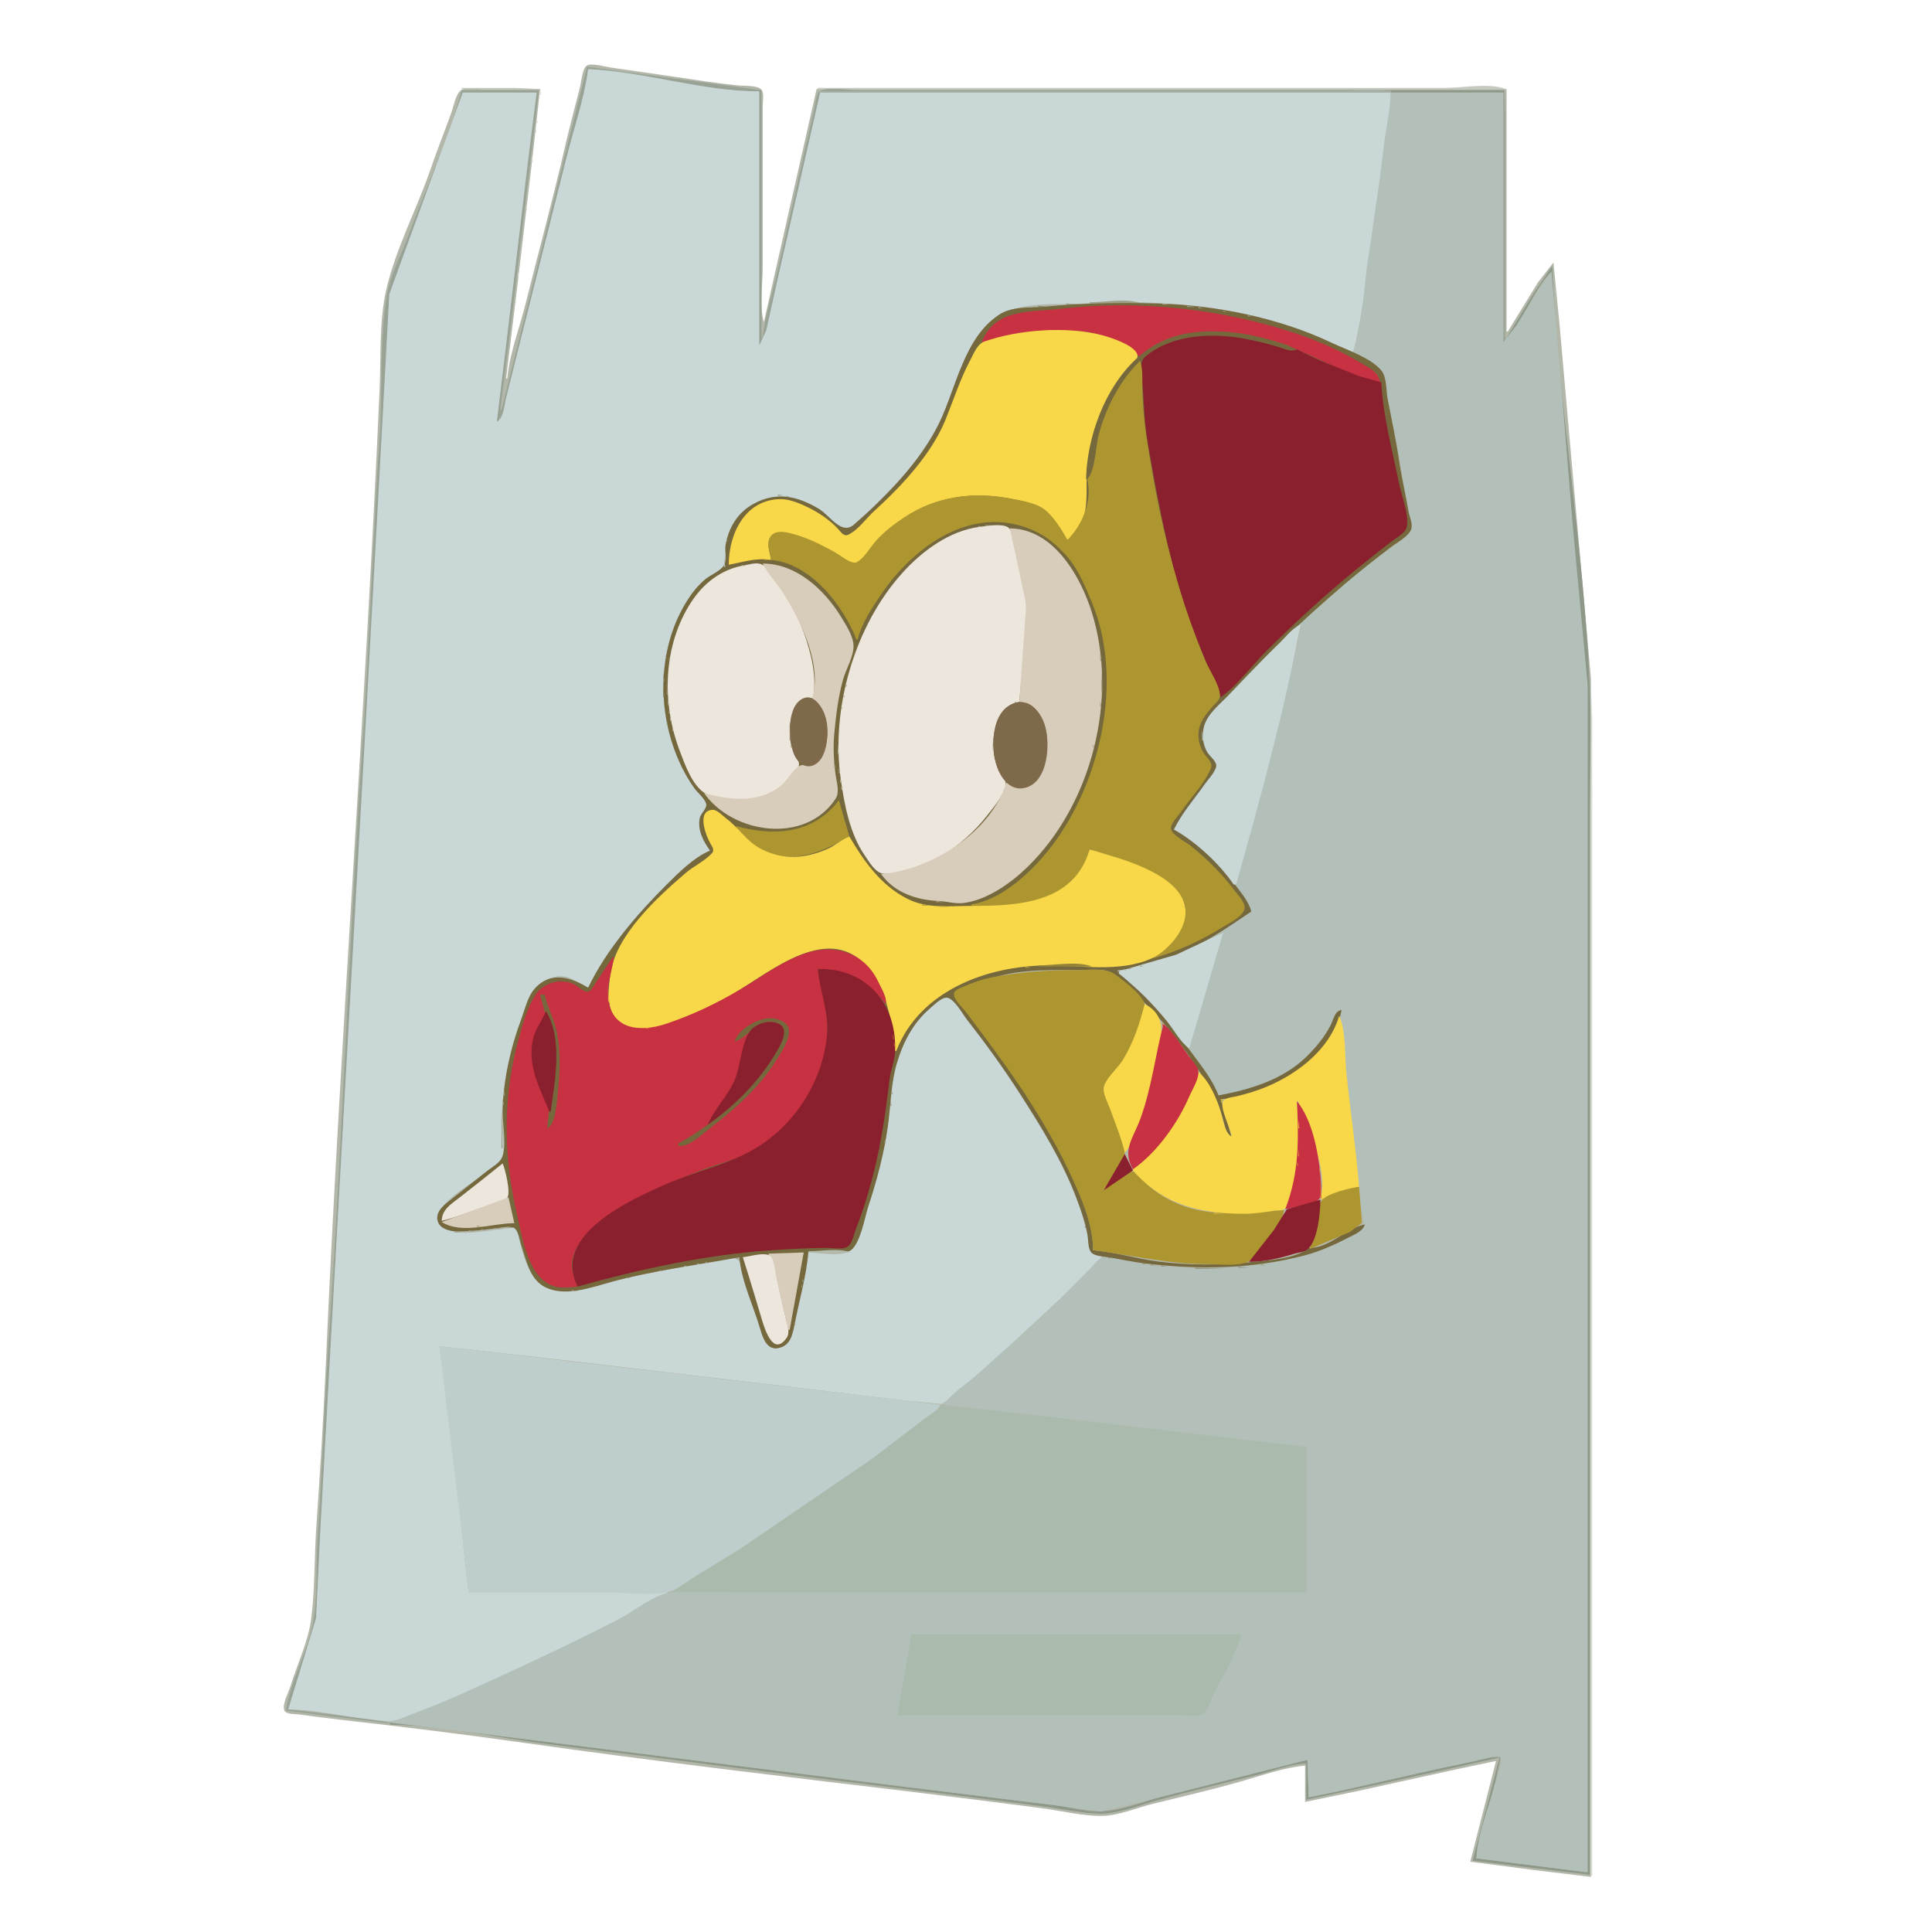 <svg version="1.1" id="Calque_1" xmlns="http://www.w3.org/2000/svg" x="0" y="0" viewBox="0 0 1649 1649" style="enable-background:new 0 0 1649 1649" xml:space="preserve"><style>.st2{fill:#c9d8d7}.st4{fill:#d8dad4}.st9{fill:#d9dbd5}.st11{fill:#9ea088}.st12{fill:#b3bcaf}.st13{fill:#9e9f88}.st14{fill:#75683d}.st15{fill:#9fa089}.st17{fill:#c73142}.st18{fill:#a4a792}.st19{fill:#99997f}.st20{fill:#99987f}.st22{fill:#f8d749}.st23{fill:#8a202d}.st24{fill:#ad9630}.st26{fill:#928764}.st27{fill:#bfb6a0}.st28{fill:#ece6dd}.st29{fill:#d8ccbb}.st30{fill:#b3bbaf}.st31{fill:#b69f3b}.st32{fill:#a89f81}.st34{fill:#a4a793}.st35{fill:#a99f82}.st36{fill:#a69a7b}.st38{fill:#b0a78c}.st40{fill:#7f694b}.st51{fill:#a3a692}.st55{fill:#db7b37}.st56{fill:#dc7b38}.st64{fill:#93937a}</style><path d="M433 323h-1l9.7-80 12.6-107 6.7-60h-49c-4.8 0-14.4-1.8-18.5 1-4.5 3.1-6.4 14-8.2 19-5.6 15.7-11.9 31.2-17.3 47-11.8 34.7-30.4 69.3-38.5 105-5.9 26.2-4.3 57.2-5.5 84-12.2 279.1-33.9 557.9-46.1 837-2 44.7-4.8 89.4-7.9 134-1.8 25.9-1.1 52.2-4.3 78-2.3 19.2-12 39.5-17.7 58-1.5 4.9-7.3 15.7-5.4 20.7 1.4 3.7 9.1 3.2 12.3 3.6 12.3 1.6 24.7 3.3 37 4.7 51.7 5.8 103.5 12.2 155 19.5 109.7 15.5 220 28.6 330 41.7 37.4 4.5 74.7 9.3 112 14.1 17 2.2 35.9 7.1 53 6.6 12.9-.4 28.3-6.8 41-10 25.3-6.3 50.9-12.2 76-19.3 17.5-5 36.9-12 55-13.6v31l44-9.1 79-17.4 40-8.5-22 86 55 7.2 48 5.8V579l-17.8-200-9-102-5.2-53-13.2 17-25.8 42h-1V76H697l-32.4 143-12.6 56c-4.1-13.9-1-32.5-1-47V91c0-3.8 1.4-11.3-1-14.4-3.1-4-15.3-3.2-20-3.7-17.6-1.7-35.5-4.6-53-7.2-18.6-2.7-37.3-5.4-56-8.1-4.4-.6-16.6-4.2-20.3-1.5-3.8 2.8-4.5 13.5-5.6 18-4.2 16.7-8.7 33.3-12.6 50-10.5 45.8-23 91.4-34.4 137-5 19.9-13.4 41.3-15.1 61.9z" style="fill:#b3b7aa"/><path d="m501 57-53.3 214-19.7 79h-1l7.9-63L460 77h-66c-11.6 42.6-30.8 84.6-46.2 126-5.7 15.2-14.7 32-17.4 48-6.9 39.7-3.7 82.7-6.4 123-5.7 83.9-8.3 168.1-14 252-12 174.5-17.9 349.5-29.8 524-3.7 53.9-5.3 108-9 162-1.6 22.8 0 46.4-3.3 69-3.9 27-19.8 52-23.8 79l41 5.3 48 5.7v-1l-39-5.3-48-5.7 23.8-77 4.3-87 13-234L321 470l8-153 3.3-64 15.4-43 29.8-81L395 79h63l-24.2 199-9.8 82c5.9-2.1 6.3-12.6 7.6-18l13.5-54c12.8-51.4 25.9-102.6 38.7-154 6-24.2 16.1-50.2 18.1-75 48.5 3.8 97.3 19 146 19v217c4.8-1.7 4.7-7.6 6-12 3.8-13 5.9-26.8 8.9-40 9-39 18.7-77.9 26.8-117 3.3-15.8 9-31.9 10.3-48h487v-1H733c-7.4 0-27.6-3.6-33.4 1-3 2.3-3.8 11.4-4.6 15-2.7 12.7-5.8 25.3-8.7 38-7.6 33.7-15.1 67.4-22.8 101-4.2 18.3-10.6 37.3-12.5 56h-1V77L501 57z" style="fill:#98a396"/><path class="st2" d="M502 59c-3.4 25.5-12.4 51.1-18.6 76-12.6 50.4-25.4 100.6-38 151l-13.5 54c-1.5 6.2-2 16.6-7.9 20l9.7-80 17.5-148 6.8-53h-63l-46.7 128-16 44-6.4 118-13 235-30.8 546-9 162-3.3 69-23.8 78c22.5.2 45.6 5.9 68 8.2 7.6.8 15.4 2.8 23 1.5 21.5-3.7 43.9-17.3 64-25.7 58.2-24.2 113.3-53.7 169-83v-1H400c-8.8-69.6-12.2-141-25-210l100 11.2 205 24.1 90 10.8 34 3.3 13-9.9 27-23.5 69-63.9 28-29c-3.4-.5-8-1.1-10-4.3-2.4-3.8-1.9-10.4-2.9-14.7-3-12.3-6.4-24.2-11.1-36-18.6-46.6-48.2-88.5-77.4-129-6.9-9.5-14.1-18.8-21.4-28-2.4-3.1-5.7-9.3-10.2-9.3-5 .1-11.4 6.7-15 9.7-15.6 13.2-23.3 31.4-28.6 50.6-4.9 18-5 38.4-7.7 57-3.1 20.9-9.4 42-16.1 62-3.1 9.2-7.2 32.8-15.9 38-7.6 4.6-26 1-34.8 1-3.9 20.6-7.3 41.5-11.7 62-1.8 8.3-4.9 17.2-14.3 19.3-9 2-13-9.8-15.1-16.3-4.7-14.6-8.8-29.3-13.2-44-1.3-4.4-2.3-13.3-6.9-15.4-3.7-1.6-9 0-12.8.5-10.4 1.4-20.8 3.5-31 5.5-24.7 4.9-49.6 9.2-74 15.9-16.7 4.6-36.1 10.6-50.9-2.1-11-9.4-16.3-32.8-19.1-46.5-16.7 0-36.7 6.4-53 3.3-7.1-1.3-17.2-6.6-13.6-15.3 5.9-14.3 29.8-26.5 41.6-36 3.8-3 10.5-6.6 12.4-11.2 3.6-8.8-1-25-.3-34.8 2.1-31 9-60.7 19.3-90 5-14.3 13.4-29.8 30.7-30.8 9.1-.5 16.2 6.5 24 9.8 29-43 58.8-89.1 104-117-4.3-8.1-10.3-16.2-8.8-26 .7-4.7 7.5-9.6 6.4-14-1.1-4.5-7.3-9.3-10-13-5.8-7.8-10.3-16.2-14.3-25-18-39.9-18-88.3 3-127 5.1-9.5 11.5-18.6 19.7-25.7 4.2-3.7 12.1-6.9 15-11.6 3.3-5.4 1.7-15.5 3-21.7 3.3-14.9 13.6-26.7 27-33.4 18.9-9.5 35.8-4.2 53 6.9 6.5 4.2 18.4 20.8 26 15.5 9.3-6.5 17-16 25-24 19.3-19.4 39.4-41 51.2-66 14-29.7 20.8-66 46.8-88.7 18.5-16.2 54.8-11.8 78-13.4 55.2-3.8 111.9 2 165 17.5 21.5 6.3 41.7 19.2 63 24.6 10-40.7 13.3-83.6 19.3-125 4.5-31.5 12.5-65.2 12.7-97H700l-36.9 162-9.1 41-6 13V78c-48.8 0-97.2-16.9-146-19z"/><path d="M394 75v1h67l-21-1h-46m304 0v1h587c-13.1-5.5-36.7-1-51-1H698z" style="fill:#c6c9bf"/><path class="st4" d="M461 76v5h1l-1-5z"/><path d="M1187 77v2h96v213c6.4-2.1 10-11.5 13.4-17 8.4-13.5 16.3-31.9 27.6-43l8.8 103 9.3 114 12.8 137v1012l-95-12 16.2-64 4.8-22.4-10 .4-29 6.4-125 27.6-1-32c-40.2 8.3-80.3 19.7-120 30.2-17.8 4.7-38.6 13.4-57 13.8-13.8.3-28.3-4.2-42-5.8-30.4-3.4-60.6-7.4-91-11-110.1-13.2-220-27.9-330-41.4-31.3-3.9-62.7-7.8-94-11.9-16.1-2.1-32.7-5.8-49-5.8v2c45 .4 91.4 11.2 136 16.7 104.7 12.9 209.3 26.7 314 39.4 34.7 4.2 69.3 8.8 104 13.1 16.8 2.1 34.2 6.1 51 6.7 15.8.5 34.8-7.3 50-11.5 27.8-7.7 56-14.3 84-21.3 13.8-3.4 28.8-9.5 43-10.1v31l67-14.3 98-21.7-23 88 100 12V698c0-37.5 1.6-75.5 0-113-5.2-119.6-26.8-238.4-32-358l-15.1 22-24.9 41h-1V77H1187z" style="fill:#8d9888"/><path d="M1284 77v213h1V97l-1-20z" style="fill:#a0a798"/><path d="M700 78v1h487c-11.2-4.7-30.8-1-43-1H700z" style="fill:#a4b0a6"/><path d="M1187 79c-.3 15-4.1 30.1-5.8 45-3.7 30.7-7.8 61.5-12.8 92-4.6 27.9-4.6 59.3-14.3 86 7.5 3.2 20.3 8.7 25.3 15.3 4.5 6 3.7 17.5 5.2 24.7 5.1 23.7 10.2 48 13.6 72 1.2 8.4 2.7 16.7 4.4 25 .8 3.9 3.3 9 1.4 13-4.9 10.2-24 19.8-32.9 26.5-21.9 16.4-40.4 37-62 53.5.9 17.9-7.7 38.7-11.9 56-9 37.7-18.5 75.4-28 113-3.2 12.7-6.7 25.3-10 38-1.3 4.8-4.9 12-3.9 17 1.6 7.7 9.9 14.5 12.8 22l-25 17-6.1 24-14.6 50-7.2 26 9 14 15.9 26c28.9-3.7 58.2-15.2 79-36 7.1-7.1 12.7-15 17.2-24 2.4-4.8 3.2-11.2 8.8-13-2.9 15.6 1.8 34.3 3.7 50 3.6 29 6 58 9.6 87 1.4 11.6 2.1 23.4 4 35 .5 3.2 2.7 10.9.9 13.8-2.4 3.9-9.2 6.5-13.1 8.5-12.5 6.4-25.4 12-39 15.7-38.9 10.5-75.9 11.8-116 9-12.4-.8-24.7-3.4-37-5.3-4.8-.8-11.2-3.4-16-2.5-4.7.9-8.8 6.7-12 9.9l-25 25c-22.7 22.7-47.3 43.4-71 64.9-9.3 8.4-21.5 15.9-29 26.1l46 5.2 88 10 176 20.8v124H628c-17.7 0-38.7-3.2-56-.1-15.5 2.8-32.9 17.8-47 24.8-42.3 21.2-84.8 41.2-128 60.6-14.5 6.5-29.2 12.5-44 18.1-7.3 2.8-14.1 6.4-22 6.6v1l50 5.8 94 11.9 301 37.6 120 14.9 44 5.8 58-14.1 118-29.9 1 32c41.9-8.1 83.2-18.8 125-27.4 9.7-2 19.4-4.1 29-6.4 2.5-.6 8.1-2.8 9.9.2 2.5 4.1-4.1 18-5.2 22.6-5.1 20-14.7 42.4-15.6 63l95 12V585l-12.8-137-9.3-114-8.8-102-10.1 14-20 32-10.9 14V79H1187z" style="fill:#b3c0b9"/><path class="st4" d="M458 101v4h1l-1-4m-1 8v4h1l-1-4z"/><path class="st9" d="M454 134v4h1l-1-4m-5 41v4h1l-1-4z"/><path d="M442 232v4h1l-1-4z" style="fill:#d8dbd4"/><path class="st4" d="M1328 246v4h1l-1-4z"/><path class="st11" d="M930 258v1h44c-11.5-4.8-31.5-1-44-1z"/><path class="st12" d="M974 258v1h8l-8-1z"/><path class="st13" d="M910 259v1h14l-14-1z"/><path class="st14" d="M606 726c-13.7 5.7-26.6 18.7-37 29-24.8 24.7-51.9 56.1-67 88-15-9-32.3-14.4-45.8 1-5.8 6.6-8 16.9-11 25-9.3 24.6-15.9 53.6-16.2 80-.1 10.3 4 30.8-1 39.8-2.5 4.5-9 8-13 11.2-9.6 7.7-19.3 15.3-29 23-5.4 4.3-13.9 9.8-12.7 18 1.2 7.7 10.2 9.9 16.7 10 11.3.1 22.8-1.4 34-2.7 3.8-.5 11.4-2.2 14.7-.2 4 2.4 4.9 10.8 6.3 15 4 12.1 7.1 28.1 19 34.8 17.3 9.8 40.4 1 58-3.8 35.9-9.8 72.6-14.2 109-21 1.8 20.8 12.7 42.9 18.4 63 2 6.8 5.7 16.2 14.6 14.6 10.4-1.9 12.3-10.8 14-19.6 4-20.6 10.4-42.2 12-63h26c3 0 7.7.9 10.3-1 8.2-6.1 11.9-28.6 15-38 7.2-21.6 13.1-44.5 16.4-67 2.6-17.8 2.6-36.6 7.6-54 5.1-17.6 13.7-34.5 27.7-46.7 3.6-3.1 9.2-8.9 14-9.8 6.4-1.3 14.8 14.2 18.2 18.5 16.1 20.6 31.6 42 45.7 64 18.2 28.4 36.1 57.3 48 89 3.8 10.1 7.5 20.4 9.3 31 .7 3.9.4 12.3 3.4 15.1 3.4 3.2 11 3.3 15.4 4 10 1.7 19.8 3.9 30 5.1 46.7 5.6 91.4 5 137-6.9 13.2-3.5 25.9-9.4 38-15.6 5-2.6 11.3-5.1 13-10.7-16.4 3-30.3 20.7-48 20-10.9 9.5-36.1 10.8-50 12.2-25.9 2.6-52.2 2.8-78-.5-18.7-2.3-37.4-8.2-56-9.7 0-21.5-8.8-42.8-17.6-62-16.5-36.1-38.1-69.7-61.1-102-9.1-12.9-18.7-25.4-28.2-38-3.2-4.2-10.6-10.7-11.4-16-.6-4.1 6.4-6 9.3-7.2 10.2-4.2 20.4-6.7 31-9.4 21.6-5.4 43.9-4.5 66-4.5 7.8 0 19.8-1.6 27 1.9 9.4 4.7 18.4 15.9 26 23.1 24.4 23.5 46 53.4 62.6 83 4.1 7.3 6.1 16 8.5 24 1.2 3.9 1.6 8.8 5.9 10l-9-32c40.4-.3 95.8-33.9 103-76-5.9 1-6.8 8.2-9.3 13-5.3 10.4-12.4 18.8-20.7 27-20.2 19.7-48 27.9-75 33-4.7-12.9-14.5-25.1-22.6-36-11.9-15.9-23.4-31.9-37.4-46-8.3-8.4-18.8-15.6-26-25 42.6-1.9 80.3-27 114-50-1.8-7.6-7.7-14.8-12.4-21-12.9-17.2-33.1-41.1-53.6-49 8.5-12.4 17.1-24.7 25.7-37 3.2-4.6 10.1-11.3 10.7-17 .5-5.2-6.3-9.7-8.6-14-6.8-12.9-1.8-23.8 7.4-34 34.1-38.2 71.8-74.5 110.8-107.7 12.7-10.8 25.8-21 39-31.2 5.1-3.9 13.9-8.5 17-14.2 2.5-4.7-.8-11.1-1.7-15.9-2.5-14.6-6-29.3-8.2-44-2.6-17.8-6.5-35.4-9.8-53-1.2-6.6-.7-18.1-5.1-23.5-8.8-11-29.8-17.9-42.3-23.8-45.4-21.6-100-32.5-150-33.7-32-.8-64.2-.3-96 2.8-12.7 1.2-26.7-.6-38 6.7-30.1 19.5-36.8 62.7-51.3 92.5-16 32.9-45.4 63-72.7 86.7-10.8 9.4-20.2-7.5-30-13.4-18.4-11-36.6-14.9-56-4.1-13.4 7.4-20.9 20-23.6 34.8-1 5.2 1.5 13-1.4 17.6-3.1 4.9-11.5 8.1-16 11.8-8.3 7-14.6 16.1-19.7 25.6-20.8 38.4-20.5 88.2-3.4 128 3.8 8.8 8.4 17.3 14 25 2.7 3.7 8.7 8.6 9.9 13 1 3.9-4.5 8.1-5.4 12-2.2 10.2 2.9 20 8.7 28z"/><path class="st15" d="M992 259v1h7l-7-1z"/><path d="M886 261v1h8l-8-1z" style="fill:#898462"/><path class="st13" d="M1013 261v1h8l-8-1z"/><path class="st17" d="M838 292c43.8-8.5 97-21.9 134 12h1c36.3-28.8 85.9-24.3 127-8.5 25.9 10 50.9 25 78 32.5-.5-10-8.3-13.2-16-17.9-17.5-10.6-36.6-19-56-25.5-63.2-21.1-134.7-28.8-201-21-25.1 3.1-55.8-.7-67 28.4z"/><path class="st18" d="M1023 262v1h4l-4-1z"/><path class="st19" d="M1044 265v1h3l-3-1z"/><path class="st20" d="m1060.7 268.3.7.3-.7-.3z"/><path class="st15" d="M1065 269v1h3l-3-1z"/><path d="M893 282v1h24l-24-1z" style="fill:#e9a93e"/><path class="st22" d="M622 482c12.1-2.1 23.5-6.3 36-4-.3-5-2.6-9.9-1.9-15 1.3-8.7 9.9-9.5 16.9-7.9 15.4 3.7 29.3 11 43 18.7 3.7 2.1 10.4 8.1 14.9 6.7 5.5-1.7 11.2-11.3 14.8-15.6 7.8-9.1 17.3-16.9 27.3-23.5 26.9-17.9 57.8-21.8 89-15.8 8.9 1.7 21.2 3.7 28.7 9.2 8.1 5.9 14.5 18 20.3 26.2 19.3-13.9 16.1-36 16.4-56 .2-10.9 3.7-22.5 6.5-33 4.3-16.4 10.8-33.1 20.6-47 3.5-5 16.4-15.1 16.4-21 0-8.7-23.1-16-29.8-17.8-30.1-8-71.6-5-101 5.3-6.1 2.2-9.4 11.1-12.3 16.5-8.5 16.2-13.9 33.2-20.7 50-12 29.7-37.8 57.1-61.1 78.3-6.8 6.2-13.6 16.1-22 20.1-4 1.9-6.7-2.9-9.1-5.4-6.8-7.1-15.2-12.9-23.9-17.3-6.8-3.4-16.3-7.6-24-7.7-31-.2-45 29.7-45 56z"/><path class="st14" d="M927 409c6.7-2.4 6.6-20.5 8.1-27 5.6-23.1 13.9-46.9 30-65 25.6-28.7 62.4-34.8 98.8-27.6 13.7 2.7 28.2 9.8 42 10.6-2.8-5-9.7-6.3-15-7.9-13.5-4-27.1-6.6-41-8.3-20.2-2.4-41.6-.8-60 8.4-40 20.1-62 73.6-62.9 116.8z"/><path class="st23" d="M1042 595c14.5-10.2 26.2-26.7 38.8-39.2 24.3-24.3 49.7-47.6 76.2-69.3 10.5-8.6 21.2-17.1 32-25.3 3.6-2.8 10.6-6.4 11.6-11.2 2.3-10.6-4.5-27.4-6.6-37.9-5.6-27.6-13.8-57.9-15-86h-1l-18-5.1-35-14-18-8.8c-4.8 2.5-9.1 0-14-1.5-9.2-2.9-18.6-5.2-28-7.1-28.3-5.7-63.5-4.9-86.9 14.3-6.3 5.2-3.9 14.1-3.2 21.2 1.7 17.7 1.6 35.4 4.7 53 8 45 15.9 89.1 29.5 133 8.9 28.7 21.3 56.1 32.9 83.9z"/><path class="st24" d="M973 308c-17.5 17.5-28.2 38.3-35 62-3 10.4-2.8 31.3-10 39 4.4 18.6-4.1 38.9-17 52-4.1-8.3-12.1-20.5-19.5-26.2-7.3-5.5-19.8-7.5-28.5-9.2-31.8-6.1-63.5-2.4-91 15.8-8.7 5.8-17.7 12.6-24.6 20.5-4.6 5.2-10 14.8-16.2 18-4.4 2.2-15.3-6.7-19.2-8.9-12.1-6.7-24.5-12.8-38-16-5.8-1.4-13.6-2.4-17 3.9-3.1 5.8.4 13 1 19 33.9 3 61.7 38.8 73 68h1c3.2-13.4 12-26.7 19.7-38 29.7-44.1 82.6-80.4 135.3-52.7 8.4 4.4 15.5 10.9 21.9 17.7 11 11.8 16.3 25.5 22.5 40 26.8 62.8 10.2 144.6-27.1 200-16 23.8-45.3 54.5-75.3 59v1c35.1 8.3 93.7-6.9 101-48 21.8 7.1 45 13.4 64 26.7 15.4 10.8 23.2 22.3 14.2 40.3-2 3.9-4.5 7.7-7.4 11-4.9 5.6-10.5 10.1-16.8 14v1c21-5.7 41.5-15.3 60-26.8 5.1-3.2 16.8-8.9 18.2-15.2 1.1-5.2-5.7-12.2-8.6-16-10.7-14.3-23.7-27.1-37.6-38.2-3.8-3-16.6-9.6-16.6-14.8.1-4.5 6.1-10.4 8.6-14 8-11.6 20-24 25.5-37 2.1-5-3.5-9.2-6-13-3.6-5.6-5.2-12.3-4.4-19 1-7.7 6.2-14.4 11.1-20 2.4-2.8 6.9-6 7-10 .3-8.6-9.1-22-12.4-30-8.8-21.2-16.6-43-23.1-65-12.5-42-21-84.7-27.4-128-1.9-12.6-3-26.2-3.3-39-.2-7.1.8-17.3-2-23.9z"/><path class="st15" d="m807.3 345.7.3.7-.3-.7z"/><path class="st19" d="M664 422v1h5l-5-1z"/><path class="st13" d="M671 423v1h3l-3-1z"/><path d="m656.7 424.3.7.3-.7-.3z" style="fill:#9a997f"/><path class="st26" d="M841 448v1h14l-14-1z"/><path class="st27" d="M835 449v1h3l-3-1z"/><path class="st28" d="M870 599c2-25.5 6-50.2 6-76 0-18.4-2.9-37.3-8-55-1.4-4.8-3.2-14.8-7.5-17.8-5.2-3.7-18.5-1.2-24.5-.5-25.6 3.3-48.9 20.5-65.8 39.3-40.9 45.3-61.2 115.8-52.6 176 3.1 21.9 7.8 46.7 20.4 65 3.7 5.4 9.5 15.9 17 15.8 33.3-.4 67-23.7 86.8-48.8 5.6-7.1 14.2-17.1 16.5-26 1.5-6.1-6.5-14.1-8.3-20-5.5-16.9-1.6-48.6 20-52z"/><path class="st29" d="m862 451 13.9 65-5.9 83c24.9 2.5 27.8 37.9 20.1 56-6.3 14.8-16.8 21.6-31.1 13-13.5 42.6-64.2 74.6-107 78 11.6 16.1 30.4 22.2 49 23 7 .3 14 2.6 21 1.8 20.3-2.4 40.8-17 55-30.8 54.7-53.3 77.8-143.7 55-217-9.6-31-32.7-71.7-70-72z"/><path class="st19" d="M620 459v3h1l-1-3z"/><path class="st30" d="M618 473v11h1l-1-11z"/><path class="st31" d="M652 477v1h4l-4-1z"/><path class="st28" d="M694 596c3.4-18.5-1.7-38.6-7.9-56-3.8-10.7-9.5-21.3-15.3-31-4.5-7.5-12.6-24-21-27.4-4.5-1.8-10.3.2-14.8 1-19.2 3.2-34.6 15.2-45.1 31.4-24.2 37.3-25.2 86.2-9.7 127 4.3 11.3 10.5 29 21.1 35.8 10.2 6.5 27.1 6.2 38.7 5.1 14.2-1.4 39.4-12.5 41.9-28.8.7-4.6-4.6-10.6-6-15-4.3-14-1.9-44.4 18.1-42.1z"/><path class="st29" d="M651 481c4.5 9 11.9 16.5 17.3 25 15.3 23.8 33.9 62 24.7 91 17.3 8.1 17.2 43.5 2.9 54.6-4.6 3.6-9.4-.3-13.6 2.2-6.6 4-10.7 13.4-17.4 18.1-19.7 13.9-42.2 10.8-64 5 24.4 34.8 86.3 44.1 112.2 5 3.8-5.8 1.1-13.6.2-20-1.6-11.4-2.3-23.5-1.3-35 1.5-15.7 3.3-31.7 7.6-47 2.5-8.9 9.2-19.7 8.9-29-.3-8.3-6.8-18.1-11-25-14.2-22.9-38-44.9-66.5-44.9z"/><path class="st32" d="M633 482v1h3l-3-1z"/><path class="st2" d="M1002 708c19 10.8 38.7 29 51 47h2c20.6-72.9 41.1-147.5 55-222-7.5 3.5-13.1 11.3-19 17-14.8 14.3-28.5 29.5-43 44-7.4 7.5-18.2 16.1-20.6 27-1.5 6.8-.5 15 3 21 2.2 3.8 9 8.2 7.5 13-1.7 5.2-7 10.5-10.1 15-8.6 12.2-19.4 24.6-25.8 38z"/><path class="st32" d="m572.3 556.7.3.7-.3-.7z"/><path d="M939 557v7h1l-1-7z" style="fill:#a79b7b"/><path class="st34" d="M568 559v3h1l-1-3z"/><path class="st35" d="M571 561v3h1l-1-3z"/><path class="st36" d="M940 572v18h1l-1-18z"/><path class="st13" d="M566 573v8h1l-1-8z"/><path class="st26" d="M569 577v16h1l-1-16z"/><path d="M566 581v14h1l-1-14z" style="fill:#8a8463"/><path class="st38" d="M722 583v3h1l-1-3z"/><path class="st9" d="M1358 586v1015h1V613l-1-27z"/><path d="M720 592v3h1l-1-3z" style="fill:#b7ae96"/><path class="st40" d="M686 595.9c-14.7 5.8-12.9 34.4-9 46.1 2.3 7.1 8.7 14.4 16.9 11.3 14.4-5.6 13.9-33.8 9.1-45.3-2.5-6.2-8.9-15.3-17-12.1z"/><path d="M570 596v6h1l-1-6z" style="fill:#afa78c"/><path d="M939 598v5h1l-1-5z" style="fill:#a79b7c"/><path d="M866 599v1h4l-4-1z" style="fill:#a09077"/><path class="st40" d="M870 599.4c-24 2.6-25.2 38-18.9 55.6 3.2 8.9 10.5 18.8 20.9 17.9 23.5-2 25.7-41.9 18.2-57.9-3.8-8.1-10.2-16.6-20.2-15.6z"/><path class="st35" d="M718 602v3h1l-1-3z"/><path d="M571 606v3h1l-1-3m1 6v3h1l-1-3z" style="fill:#beb69f"/><path class="st19" d="M569 615v3h1l-1-3z"/><path d="M674 616v16h1l-1-16z" style="fill:#9a876e"/><path class="st32" d="m573.3 618.7.3.7-.3-.7z"/><path class="st19" d="m570.3 620.7.3.7-.3-.7z"/><path class="st27" d="M574 621v3h1l-1-3z"/><path class="st30" d="M1026 623v9h1l-1-9z"/><path class="st35" d="m576.3 629.7.3.7-.3-.7z"/><path d="M847 632v8h1l-1-8z" style="fill:#d0c6b8"/><path d="M675 635v3h1l-1-3z" style="fill:#ae9f8a"/><path class="st38" d="M715 635v9h1l-1-9z"/><path class="st36" d="M933 635v3h1l-1-3z"/><path d="m849.3 649.7.3.7-.3-.7z" style="fill:#bcae9c"/><path class="st36" d="M712 650v5h1l-1-5z"/><path class="st20" d="m1039.3 652.7.3.7-.3-.7z"/><path class="st38" d="M716 655v5h1l-1-5m1 9v4h1l-1-4z"/><path class="st27" d="M718 671v3h1l-1-3z"/><path class="st38" d="m719.3 677.7.3.7-.3-.7z"/><path class="st32" d="m720.3 682.7.3.7-.3-.7z"/><path class="st24" d="M716 683c-22.2 29.2-55.5 30.9-88 22 3.2 7.3 9.3 12.7 16 16.9 28.6 17.8 54.5 7.2 81-7.9l-9-31z"/><path class="st35" d="m721.3 686.7.3.7-.3-.7z"/><path class="st22" d="M764 897h1c19.8-51.1 76.5-72.4 128-73 29.2-.3 62.4 6.4 90-6 6.4-2.9 12.1-7.8 16.9-13 3.3-3.6 6.1-7.7 8.3-12 18.1-36.4-33.9-55-61.2-62.9-5.7-1.6-11.2-3.8-17-5.1-13.5 46.8-62.7 48.2-102 48.2-18.7 0-36.7 2.6-54-6.3-22.3-11.5-36.6-31.7-49-52.9-6.8 2.6-12.3 7.8-19 10.7-19.1 8.2-37.2 9.5-56 .1-12.7-6.4-19.1-18-30-26.1-3.1-2.3-7.9-7.8-12-7.5-14.1 1-5 23-1.6 28.9 1.6 2.7 3.7 5.5 1.2 8.2-6 6.6-15.8 11.1-22.6 17-24.1 20.7-59.3 52.8-64 85.7-1.8 13-3.9 32.1 7 41.8 14.6 12.9 42.7 1.3 58-4.8 11-4.4 21.5-9.8 32-15.3 31.3-16.2 83-65 118-31.7 4.1 3.9 7.9 8.1 10.9 13 4.1 6.6 7.5 14.5 9.6 22 3.8 13.1 7.4 27.4 7.5 41z"/><path class="st35" d="m726.3 702.7.3.7-.3-.7z"/><path d="M799 769v1h7l-7-1z" style="fill:#a69b7b"/><path class="st31" d="M787 772v1h8l-8-1m15 1v1h8l-8-1z"/><path class="st2" d="M955 829v2c14.7 11.2 28.8 25.8 40.5 40 6.4 7.8 11.4 17.8 19.5 24l29-99-40 18.8-49 14.2z"/><path class="st17" d="M524 817h-1c-4.9 7.3-9.8 14.7-14.7 22-1.5 2.2-3.6 6.9-6.5 7.4-3.8.6-9.3-5.4-12.8-6.8-10.9-4.6-25.6-.6-32 9.5-8.3 13.2-12.6 31-16.4 46-11.8 47.5-10.2 94.6.8 142 4.5 19.4 9.3 53 30.6 60.4 7 2.5 13.8 1.1 21 .6-2.3-6.5-5.4-12.9-4.9-20 1.3-17.9 20.4-32.5 33.9-41.7 24.6-16.7 52.3-28.4 80-38.9 12.1-4.6 25.5-7.7 37-13.6 36.7-18.9 65.1-59.3 67-100.9.9-19.6-5.2-37-8-56 24 0 43.5 11 58 30 1.2-5.7-3.5-12.9-5.9-18-11.9-26.3-38.1-34.2-64.1-24.9-19 6.8-35.8 19.4-53 29.7-20.6 12.3-42.3 22.7-65 30.2-21.8 7.2-46.7 5-48.9-23-.9-11.5 3.4-22.8 4.9-34z"/><path class="st34" d="m987.7 820.3.7.3-.7-.3z"/><path d="M886 824v1h46c-11.9-5-33-1-46-1z" style="fill:#958339"/><path class="st18" d="M973 824v1h3l-3-1z"/><path class="st31" d="M875 825v1h5l-5-1z"/><path class="st19" d="M963 826v1h3l-3-1z"/><path class="st23" d="M698 827c1.7 19.3 9.7 37.1 7.8 57-4 41.5-30.4 80.7-67.8 99.9-21.5 11.1-46.7 16.8-69 26.6-31.5 13.7-98.2 43.7-76 87.6 53.1-14.9 109-27.1 164-30.9 16.3-1.1 32.7-2.1 49-2.1 4.6 0 14.6 1.9 18.2-1.6 3.7-3.6 5.1-11.7 7-16.4 6.1-15.3 10.7-31 14.7-47 6.6-26.2 10.2-52.3 13.4-79 .9-7.7 4.2-15.3 4.6-23 1.7-30.4-12.9-58.5-42.9-68-7.6-2.5-15-3.1-23-3.1z"/><path class="st51" d="M959 827v1h3l-3-1z"/><path class="st24" d="M933 1067c33.1 4.4 64.3 12 98 12 10 0 23.5 1.9 33-1.6 4.7-1.7 8.2-6.7 11.2-10.4 7.8-9.3 18.6-21.7 20.8-34-29.7 0-56.7 6.8-86-3.7-10.9-3.9-21.3-10-30-17.6-3.4-3-8.5-11.1-13.1-11.8-6.5-1-20 12.2-24.9 16.1 4.6-8.3 18.5-23.4 18-33-.7-12.7-9.3-28-13.5-40-1.4-4-5.1-10.3-4.2-14.6 1.1-5.7 9.4-12.5 12.7-17.4 8-11.7 15.1-25.3 18.7-39 1.2-4.5 4.7-12.6 2.6-17-4-8.1-17.8-18.5-25.2-23.7-7.4-5.2-21.3-3.3-30-3.3-26.2 0-50.3 1.2-76 6.5-8.2 1.7-16.4 4.8-24 8.2-2.3 1-6.6 2.4-6.9 5.5-.4 5 7.7 12.1 10.5 15.9 11 14.6 21.9 29.2 32.5 44 22.1 30.8 42.4 63.5 58.2 98 8.6 18.8 17.4 39.8 17.6 60.9z"/><path class="st13" d="M954 828v2l2-2h-2z"/><path class="st12" d="M475 833v1h8l-8-1z"/><path class="st19" d="m484.7 834.3.7.3-.7-.3z"/><path d="M475 837v1h8l-8-1z" style="fill:#9b453d"/><path d="M519 841v14h1l-1-14z" style="fill:#e9a83d"/><path class="st14" d="m461 849 12.9 48-6.9 66c6.9-2 8.4-22.5 9-29 1.8-17.6 2.8-34.4-.5-52-2.1-11.5-8-21.7-10.6-33H461z"/><path class="st22" d="M977 857c-4.4 17.1-9.5 32.8-18.8 48-4 6.5-15.8 16.6-16.2 24-.3 5.3 3.5 12.1 5.3 17 4.4 12.4 9.8 25.1 12.8 38 5.4-6.5 8-15.3 11.3-23 9.3-21.7 15.2-45.7 19-69 2.2-14.4 1.7-27.6-13.4-35z"/><path class="st23" d="M466 863c-3.6 8.6-9.3 15.5-11.3 25-4.6 21.7 6.4 41.8 14.3 61h1c3.5-25.9 10.7-62-4-86z"/><path d="m759.3 867.7.3.7-.3-.7z" style="fill:#bf7630"/><path class="st22" d="M1143 867c-8.3 28.8-35.5 49.5-62 60.6-8.3 3.5-17.2 6.1-26 8.2-2.9.7-9.2 1.1-10.9 3.8-3.7 5.8 6.6 23.4 6.9 30.4-5.7-3.5-6.8-13.9-8.7-20-3.6-11.7-9.7-26.9-19.3-35-13.1 33-30.6 58.1-56 83v1c25.7 29.4 57.3 37 95 37 8.9 0 17.2-1.4 26-2.7 2.9-.4 6.8.4 9-1.9 4.9-5 6.4-16.8 7.8-23.4 4.9-22.7 4-45 2.2-68h1c7.7 26.8 26 54.6 19 84l33-11c-2.6-32.4-7.4-64.7-10.8-97-1.6-14.7-.1-35.5-6.2-49z"/><path class="st14" d="M627 889c11.2-3.1 18.9-18.3 32-16.6 20.2 2.6 2.7 26.9-3.3 35.6-18.7 27.3-47.8 52-76.7 68v2c9 1.5 21.2-10.7 28-15.9 21.3-16.2 42.1-35.1 56.2-58.1 3.8-6.1 11.9-18.4 10-26-1.5-5.8-8.9-8.5-14.2-8.9-11-.8-28.9 8.9-32 19.9z"/><path class="st23" d="M604 960c21.9-15.2 43-36.1 56.8-59 3.7-6.1 13.6-21.2 5.1-26.5-7.7-4.8-20.8-1.4-26 5.9-7 9.9-7.8 28.9-12.5 40.5-5.8 14.4-17.6 25.3-23.4 39.1z"/><path class="st55" d="M992 872v4h1l-1-4z"/><path class="st17" d="M993 874c-7 27.1-10 54.3-19.7 81-5.9 16.2-15.9 26.5-6.3 43 20.4-14.2 38.2-39.3 48-62 2.5-5.9 8.7-15.4 7.8-22-.6-4.3-5.2-8.6-7.7-12-6.8-9.1-13.3-20.8-22.1-28z"/><path class="st56" d="M551 877v1h4l-4-1z"/><path d="M762 882v5h1l-1-5z" style="fill:#b05d2c"/><path d="M763 889v4h1l-1-4z" style="fill:#b7692d"/><path class="st19" d="m437.3 894.7.3.7-.3-.7m-1 4 .3.7-.3-.7z"/><path class="st15" d="m435.3 902.7.3.7-.3-.7z"/><path class="st18" d="m764.3 910.7.3.7-.3-.7z"/><path class="st19" d="M430 929v6h1l-1-6z"/><path class="st15" d="M761 930v4h1l-1-4m-332 7v6h1l-1-6z"/><path class="st13" d="M760 938v6h1l-1-6z"/><path d="M1042 938v3h1l1-3h-2z" style="fill:#c6ad3d"/><path class="st17" d="M1107 940c1.4 32.8 2.1 60.6-10 92 6.3-.9 25.1-3.6 29-8.7 3.1-4.1 1.3-16.4.9-21.3-1.9-19.4-7.1-46.6-19.9-62z"/><path class="st11" d="M428 950v30h1l-1-30z"/><path d="M1108 955v8h1l-1-8z" style="fill:#e9a83e"/><path class="st13" d="M755 973v3h1l-1-3m-.7 5.7.3.7-.3-.7z"/><path class="st55" d="M1108 979v8h1l-1-8z"/><path class="st34" d="m753.3 983.7.3.7-.3-.7z"/><path class="st23" d="m960 985-18 31 25-17-7-14z"/><path class="st56" d="M1107 991v4h1l-1-4z"/><path class="st28" d="M429 993c-12.3 9.9-24.6 19.7-37 29.3-7.1 5.5-14.7 10-15 19.7 13.6-3.2 26.7-8.9 40-13.2 4.2-1.3 13.3-2.9 16-6.5 3.1-4.2-1.8-24.7-4-29.3z"/><path class="st56" d="M1126 996v4h1l-1-4m1 9v18h1l-1-18z"/><path class="st51" d="m746.3 1011.7.3.7-.3-.7z"/><path class="st24" d="m1118 1066 34-14.4 10.4-7.8-2.4-30.8c-7.1.7-27.6 5.7-32 11.7-2.5 3.3-1.7 9.4-2.5 13.3-1.9 9.3-6.6 18.6-7.5 28z"/><path class="st29" d="m434 1022-57 21c17.2 10.8 42.8 1.1 62 1l-5-22z"/><path class="st23" d="M1066 1077c12.6 0 26-2.9 38-6.7 3.7-1.2 9.3-1.5 12.3-4.2 8.6-7.7 10.6-31.3 10.7-42.2l-28.7 8.3-11.1 17.7-21.2 27.1z"/><path class="st36" d="m436.3 1030.7.3.7-.3-.7z"/><path d="M1036 1035v1h8l-8-1z" style="fill:#d2b63c"/><path class="st11" d="M926 1045v3h1l-1-3z"/><path class="st36" d="M407 1046v1h4l-4-1z"/><path class="st13" d="M433 1047v1h7l-7-1m-11 1v1h8l-8-1m-11 1v1h5l-5-1z"/><path class="st19" d="m927.3 1049.7.3.7-.3-.7z"/><path class="st13" d="M400 1050v1h5l-5-1m-12 1v1h6l-6-1z"/><path class="st12" d="M690 1068v1h36c-9.6-4-25.6-1-36-1z"/><path class="st29" d="M656 1070v1l6.4 19 10.6 45h1l12-66-30 1z"/><path class="st28" d="M634 1073c3.3 10.3 6.5 20.6 9.6 31 1.9 6.3 3.8 12.7 5.7 19 2.4 8.1 9.9 36.4 22.1 18.9 3.2-4.6.6-11-.5-15.9-3-12.7-5.9-25.3-8.7-38-.9-4-1.3-13.3-4.8-16-4.8-3.7-17.7.6-23.4 1z"/><path d="m937.7 1071.3.7.3-.7-.3z" style="fill:#a4a692"/><path d="M628 1073v1l3 1-3-2z" style="fill:#949276"/><path class="st64" d="M946 1073v1h4l-4-1z"/><path class="st18" d="M602 1077v1h3l-3-1z"/><path class="st15" d="M595 1078v1h3l-3-1z"/><path d="M975 1078v1h4l-4-1m7 1v1h5l-5-1z" style="fill:#94947a"/><path d="M1076 1079v1h5l-5-1z" style="fill:#9b9e89"/><path class="st18" d="M584 1080v1h3l-3-1z"/><path class="st64" d="M991 1080v1h5l-5-1z"/><path d="M1057 1081v1h9l-9-1m-37 1v1h26l-26-1z" style="fill:#93947a"/><path class="st51" d="M563 1084v1h3l-3-1z"/><path class="st18" d="m549.7 1087.3.7.3-.7-.3z"/><path class="st19" d="M535 1090v1h3l-3-1z"/><path class="st20" d="M685 1091v3h1l-1-3z"/><path class="st13" d="m523.7 1093.3.7.3-.7-.3z"/><path class="st35" d="m640.3 1093.7.3.7-.3-.7z"/><path class="st19" d="M684 1096v3h1l-1-3z"/><path class="st18" d="m500.7 1099.3.7.3-.7-.3z"/><path class="st51" d="m638.3 1099.7.3.7-.3-.7z"/><path class="st13" d="M488 1101v1h5l-5-1m194.3 6.7.3.7-.3-.7z"/><path class="st18" d="M678 1128v3h1l-1-3z"/><path class="st51" d="m648.3 1132.7.3.7-.3-.7z"/><path class="st13" d="m677.3 1133.7.3.7-.3-.7z"/><path class="st32" d="m653.3 1136.7.3.7-.3-.7z"/><path d="m375 1149 17.8 148 7.2 62h116c17 0 38.5 3.6 55-.4 7.6-1.9 15.3-8.2 22-12.2 15.2-9 30.2-18.2 45-27.7 39.2-25.2 77.7-51.3 115-79.3 16-12 37.8-24.4 50-40.4l-129-15.2-299-34.8z" style="fill:#bececc"/><path d="M573 1359h542v-124l-217-25.2-62-7-31-3.3-18 12.9-42 32.2-114 77.9-38 23.2-20 13.3m205 36-12 69h241c5.2 0 15.2 1.9 19.6-1 4.3-2.8 6.9-12.4 9.2-17 7.8-15.6 19.6-34 23.2-51H778z" style="fill:#aabaad"/></svg>